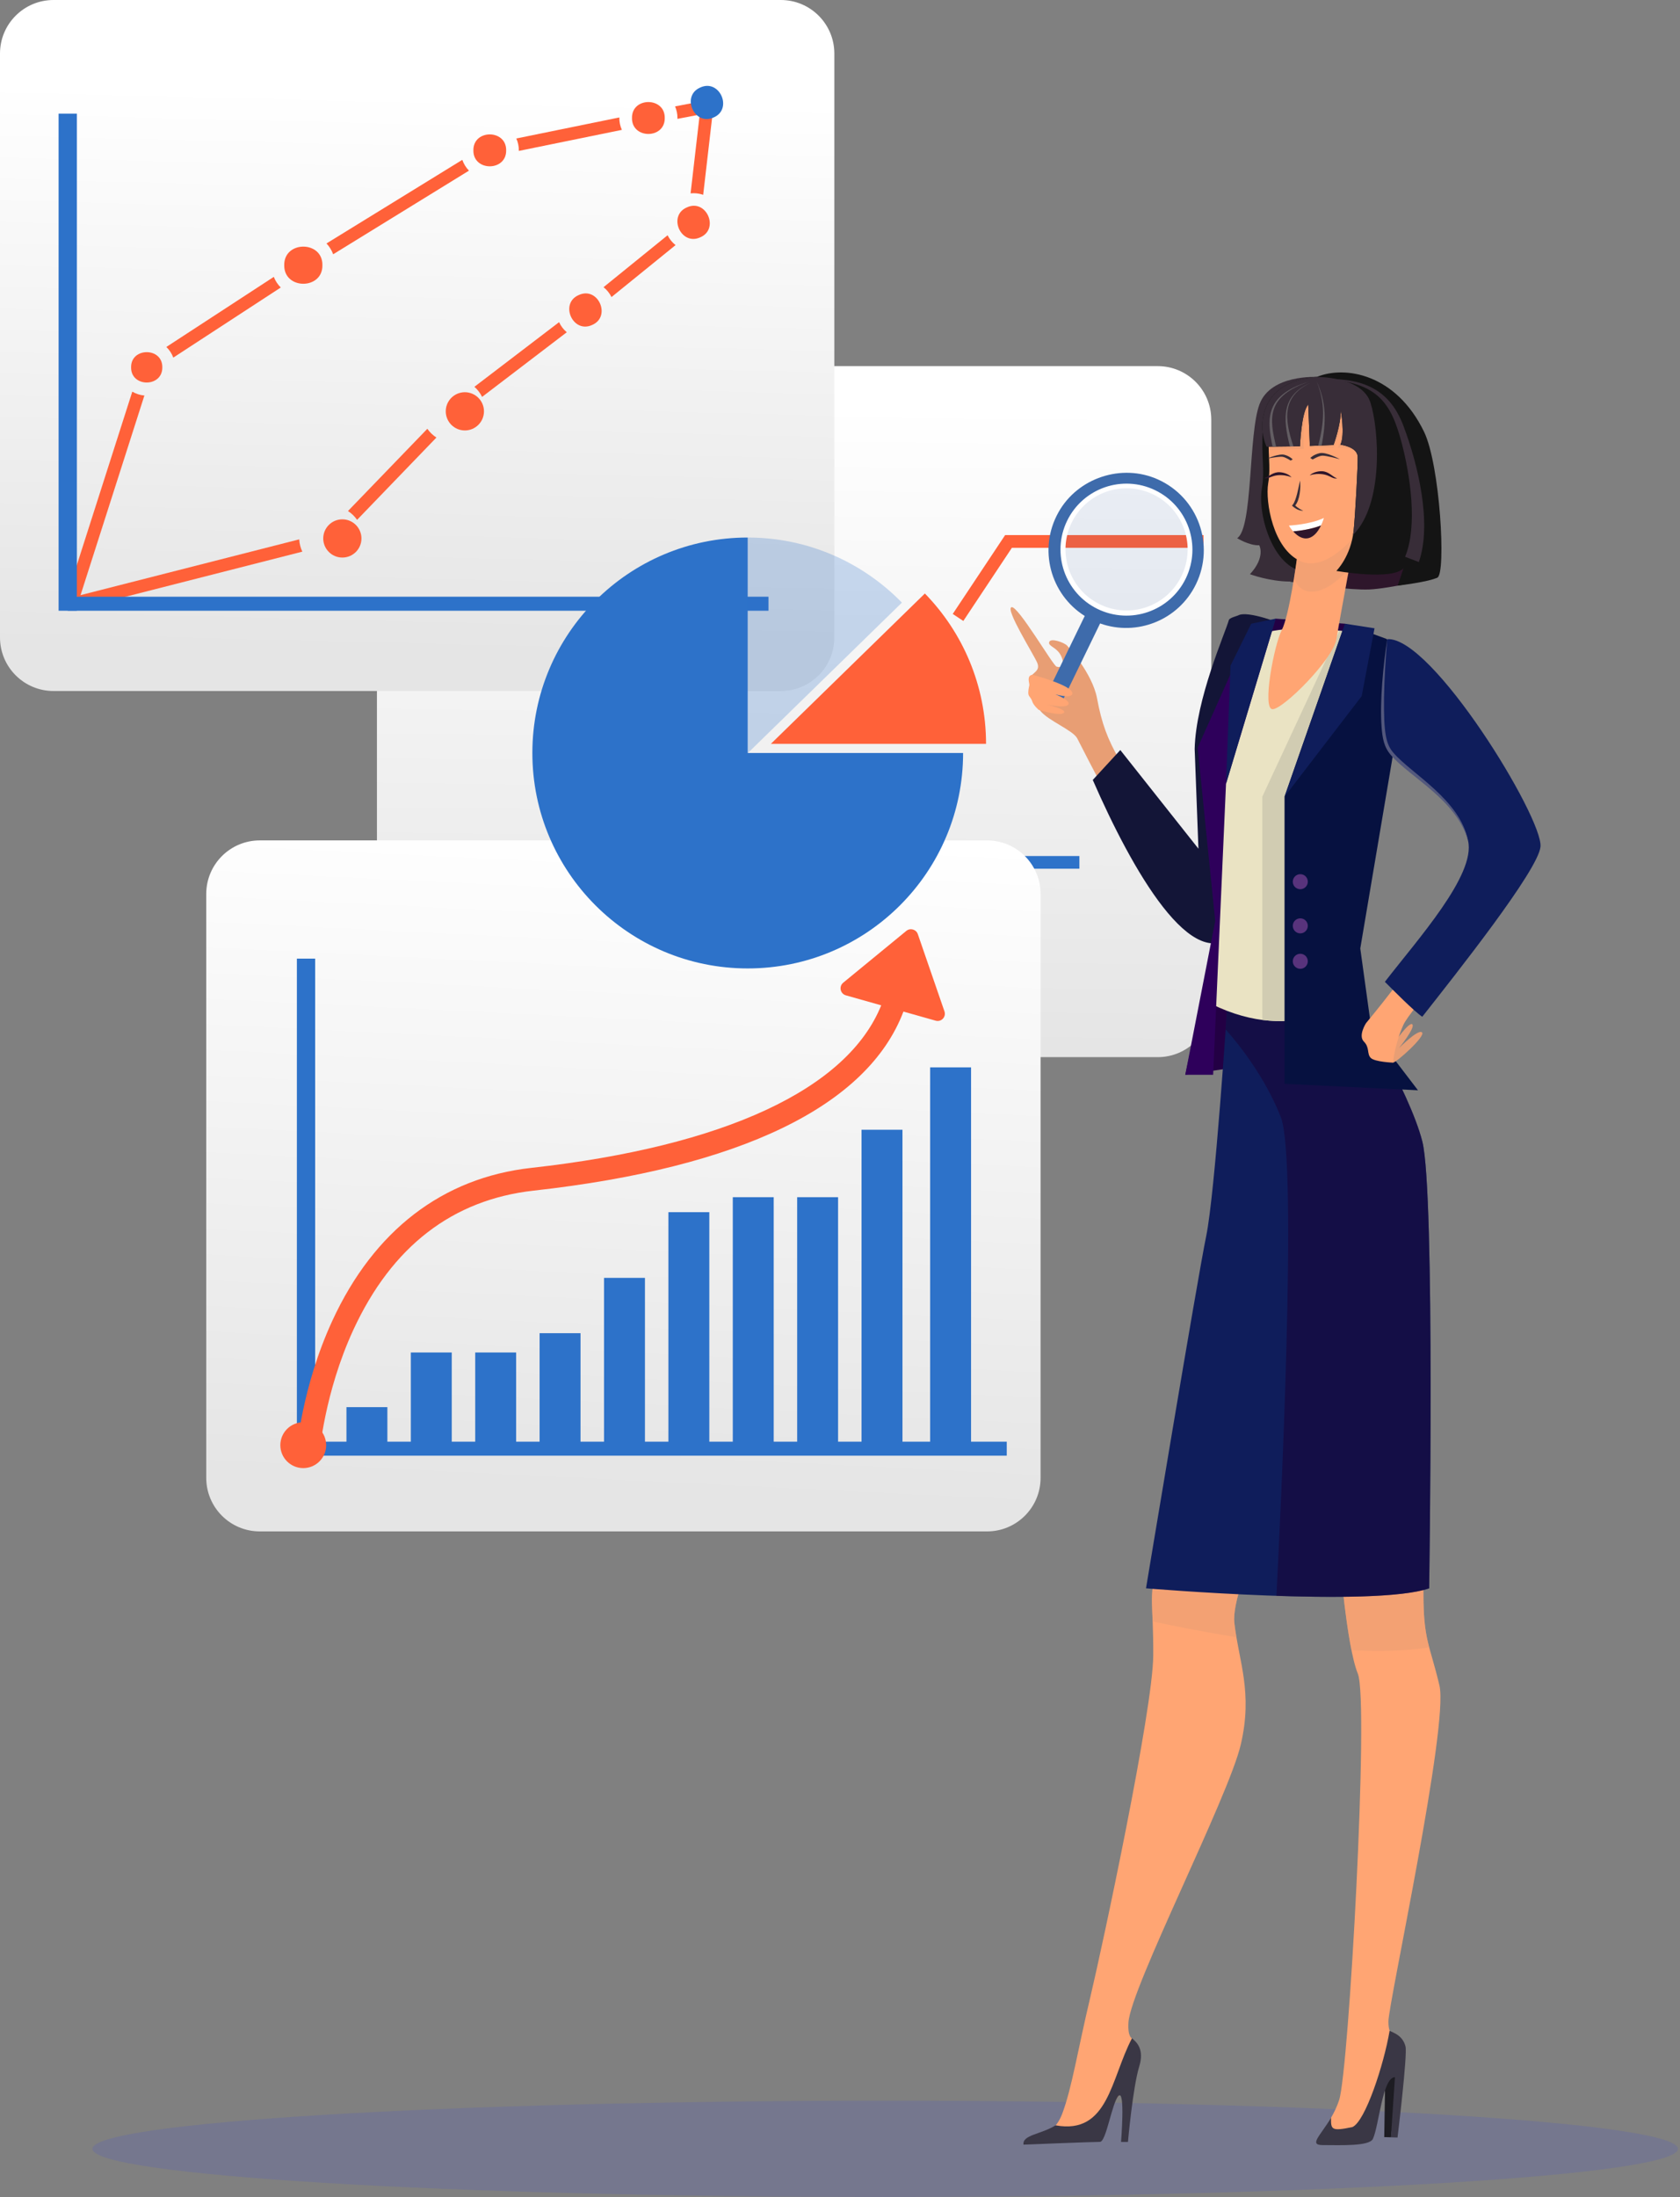 <svg
              width="306"
              height="400"
              viewBox="0 0 306 400"
              fill="none"
              xmlns="http://www.w3.org/2000/svg"
            >
              <rect x="0" y="0" width="306" height="400" fill="#808080" stroke="none"/>
              <g clip-path="url(#clip0)">
                <path
                  opacity="0.4"
                  d="M161.231 400C240.975 400 305.62 396.076 305.62 391.236C305.62 386.396 240.975 382.473 161.231 382.473C81.487 382.473 16.842 386.396 16.842 391.236C16.842 396.076 81.487 400 161.231 400Z"
                  fill="#646AA2"
                />
                <path
                  d="M210.875 192.472H78.405C73.021 192.472 68.656 188.107 68.656 182.723V76.409C68.656 71.026 73.021 66.661 78.405 66.661H210.875C216.259 66.661 220.624 71.026 220.624 76.409V182.723C220.624 188.107 216.259 192.472 210.875 192.472Z"
                  fill="url(#paint0_linear)"
                />
                <path
                  d="M219.206 97.425H183.075L173.535 111.78L175.463 113.057L184.31 99.737H219.206V97.425Z"
                  fill="#FF6139"
                />
                <path
                  d="M173.643 155.856L167.525 167.224L174.887 158.168H196.604V155.856H173.643Z"
                  fill="#2D72C9"
                />
                <path
                  d="M142.219 125.811H9.748C4.365 125.811 0 121.446 0 116.062V9.748C0 4.365 4.365 0 9.748 0H142.219C147.603 0 151.968 4.365 151.968 9.748V116.062C151.968 121.446 147.603 125.811 142.219 125.811Z"
                  fill="url(#paint1_linear)"
                />
                <path
                  d="M29.563 66.878C29.613 70.567 23.829 70.567 23.879 66.878C23.829 63.197 29.621 63.197 29.563 66.878Z"
                  fill="#FF6139"
                />
                <path
                  d="M58.724 48.283C58.791 52.789 51.705 52.789 51.772 48.283C51.705 43.776 58.791 43.776 58.724 48.283Z"
                  fill="#FF6139"
                />
                <path
                  d="M107.832 59.175C104.31 60.777 101.865 55.211 105.437 53.708C108.967 52.097 111.404 57.673 107.832 59.175Z"
                  fill="#FF6139"
                />
                <path
                  d="M127.53 43.217C124.007 44.819 121.562 39.252 125.134 37.75C128.665 36.139 131.102 41.715 127.53 43.217Z"
                  fill="#FF6139"
                />
                <path
                  d="M92.193 27.375C92.251 31.248 86.167 31.248 86.225 27.375C86.167 23.503 92.251 23.503 92.193 27.375Z"
                  fill="#FF6139"
                />
                <path
                  d="M121.079 21.484C121.138 25.356 115.053 25.356 115.112 21.484C115.053 17.611 121.138 17.611 121.079 21.484Z"
                  fill="#FF6139"
                />
                <path
                  d="M49.869 50.411L30.297 63.172C30.856 63.707 31.29 64.366 31.566 65.109L51.137 52.347C50.587 51.797 50.153 51.137 49.869 50.411Z"
                  fill="#FF6139"
                />
                <path
                  d="M123.391 21.483C123.391 21.533 123.391 21.591 123.391 21.642L129.692 20.431L129.258 18.161L122.957 19.371C123.241 20.014 123.391 20.732 123.391 21.483Z"
                  fill="#FF6139"
                />
                <path
                  d="M84.205 29.102L59.467 44.326C59.993 44.885 60.41 45.553 60.685 46.296L85.415 31.072C84.881 30.513 84.464 29.845 84.205 29.102Z"
                  fill="#FF6139"
                />
                <path
                  d="M113.266 23.645C112.957 22.96 112.79 22.176 112.807 21.383L94.045 25.214C94.354 25.898 94.521 26.683 94.504 27.476L113.266 23.645Z"
                  fill="#FF6139"
                />
                <path
                  d="M24.096 71.31L12.053 108.951L14.256 109.652L26.3 72.011C25.498 71.944 24.756 71.694 24.096 71.31Z"
                  fill="#FF6139"
                />
                <path
                  d="M14.004 20.698H10.674V111.196H14.004V20.698Z"
                  fill="#2D72C9"
                />
                <path
                  d="M77.837 78.07L63.381 93.043C64.032 93.461 64.599 94.011 65.042 94.646L79.489 79.664C78.846 79.247 78.279 78.705 77.837 78.07Z"
                  fill="#FF6139"
                />
                <path
                  d="M126.336 35.179C126.937 35.179 127.53 35.28 128.08 35.472L130.209 17.093L127.913 16.826L125.785 35.205C125.96 35.196 126.144 35.179 126.336 35.179Z"
                  fill="#FF6139"
                />
                <path
                  d="M121.596 42.833L109.928 52.289C110.529 52.765 111.029 53.374 111.38 54.084L123.048 44.627C122.447 44.152 121.946 43.542 121.596 42.833Z"
                  fill="#FF6139"
                />
                <path
                  d="M54.5 98.201L13.971 108.534L14.538 110.771L55.067 100.438C54.742 99.762 54.542 99.002 54.5 98.201Z"
                  fill="#FF6139"
                />
                <path
                  d="M101.832 58.657L86.408 70.425C86.992 70.934 87.468 71.561 87.81 72.261L103.234 60.493C102.642 60.001 102.166 59.375 101.832 58.657Z"
                  fill="#FF6139"
                />
                <path
                  d="M129.967 21.392C126.445 22.994 124 17.427 127.572 15.925C131.094 14.314 133.539 19.889 129.967 21.392Z"
                  fill="#2D72C9"
                />
                <path
                  d="M139.974 108.643H12.336V111.197H139.974V108.643Z"
                  fill="#2D72C9"
                />
                <path
                  d="M88.152 74.891C88.152 76.81 86.591 78.371 84.672 78.371C82.752 78.371 81.191 76.81 81.191 74.891C81.191 72.971 82.744 71.41 84.672 71.41C86.591 71.418 88.152 72.971 88.152 74.891Z"
                  fill="#FF6139"
                />
                <path
                  d="M65.836 98.034C65.836 99.954 64.283 101.514 62.355 101.514C60.436 101.514 58.875 99.954 58.875 98.034C58.875 96.114 60.436 94.554 62.355 94.554C64.275 94.554 65.836 96.114 65.836 98.034Z"
                  fill="#FF6139"
                />
                <path
                  d="M179.786 278.821H47.315C41.931 278.821 37.566 274.456 37.566 269.073V162.759C37.566 157.376 41.931 153.011 47.315 153.011H179.786C185.169 153.011 189.534 157.376 189.534 162.759V269.073C189.534 274.456 185.169 278.821 179.786 278.821Z"
                  fill="url(#paint2_linear)"
                />
                <path
                  d="M176.872 262.487V194.332H169.419V262.487H164.378V205.692H156.924V262.487H152.651V217.969H145.198V262.487H140.925V217.969H133.472V262.487H129.198V220.698H121.745V262.487H117.472V232.658H110.019V262.487H105.737V242.732H98.284V262.487H94.011V246.246H86.558V262.487H82.284V246.246H74.831V262.487H70.558V256.194H63.105V262.487H57.404V174.535H54.074V265.033H55.743H57.404H183.374V262.487H176.872Z"
                  fill="#2D72C9"
                />
                <path
                  d="M172.024 184.134L169.704 177.407L167.175 170.079C166.875 169.202 165.79 168.902 165.08 169.486L159.088 174.402L153.587 178.917C152.761 179.602 153.037 180.929 154.071 181.221L160.506 183.04C154.355 198.281 131.987 208.722 96.741 212.636C80.617 214.43 68.106 224.045 60.544 240.437C54.919 252.639 54.026 264.149 53.992 264.633L58.157 264.933C58.165 264.825 59.05 253.599 64.383 242.073C71.394 226.925 82.436 218.42 97.201 216.776C134.909 212.586 158.036 201.352 164.554 184.175L170.405 185.828C171.44 186.137 172.375 185.152 172.024 184.134Z"
                  fill="#FF6139"
                />
                <path
                  d="M55.236 267.295C57.54 267.295 59.409 265.427 59.409 263.122C59.409 260.818 57.54 258.949 55.236 258.949C52.931 258.949 51.062 260.818 51.062 263.122C51.062 265.427 52.931 267.295 55.236 267.295Z"
                  fill="#FF6139"
                />
                <path
                  d="M136.194 97.867C114.527 97.867 96.967 115.428 96.967 137.094C96.967 158.761 114.527 176.321 136.194 176.321C157.861 176.321 175.421 158.761 175.421 137.094H136.194V97.867Z"
                  fill="#2D72C9"
                />
                <path
                  opacity="0.25"
                  d="M136.193 97.867V137.094H136.227L164.278 109.719C157.159 102.416 147.21 97.867 136.193 97.867Z"
                  fill="#2D72C9"
                />
                <path
                  d="M168.46 108.058L140.408 135.433H179.602C179.594 124.775 175.345 115.127 168.46 108.058Z"
                  fill="#FF6139"
                />
                <path
                  d="M217.326 154.404C215.239 151.984 206.092 142.219 203.905 138.363C201.71 134.507 200.675 131.753 199.816 127.137C198.956 122.522 194.374 117.556 194.374 117.556C193.881 116.996 191.336 116.07 191.102 116.905C190.868 117.739 192.671 117.814 193.389 119.692C194.107 121.57 193.105 121.545 192.446 121.37C191.795 121.186 185.377 110.161 184.233 110.553C183.09 110.937 188.248 119.091 188.915 120.652C189.583 122.213 187.989 122.447 187.747 123.323C187.505 124.199 187.997 124.383 187.739 125.326C187.48 126.261 188.106 127.671 189.5 129.432C190.893 131.193 195.35 132.921 196.185 134.39C197.02 135.851 215.198 173.25 222.509 170.203C224.754 169.269 227.9 164.511 228.977 158.686C226.532 156.165 224.579 154.504 221.182 153.002C220.598 154.563 219.304 156.691 217.326 154.404Z"
                  fill="#E89E74"
                />
                <path
                  opacity="0.1"
                  d="M205.249 113.533C212.666 113.533 218.678 107.52 218.678 100.104C218.678 92.687 212.666 86.675 205.249 86.675C197.833 86.675 191.82 92.687 191.82 100.104C191.82 107.52 197.833 113.533 205.249 113.533Z"
                  fill="#3E6BAB"
                />
                <path
                  d="M210.624 88.853C204.457 85.857 197.028 88.428 194.032 94.596C191.036 100.764 193.607 108.192 199.774 111.188C205.942 114.184 213.37 111.614 216.367 105.446C219.363 99.286 216.792 91.85 210.624 88.853ZM200.334 110.028C194.808 107.34 192.505 100.688 195.192 95.163C197.88 89.638 204.532 87.335 210.057 90.022C215.582 92.709 217.886 99.361 215.198 104.887C212.519 110.412 205.859 112.715 200.334 110.028Z"
                  fill="white"
                />
                <path
                  d="M217.835 106.372C221.316 99.211 218.211 90.564 210.891 87.284C204.323 84.338 196.319 86.975 192.797 93.26C189.041 99.954 191.319 108.217 197.579 112.148L190.568 126.578C190.376 126.962 190.543 127.429 190.927 127.621L192.321 128.298C192.705 128.489 193.172 128.323 193.364 127.939L200.375 113.508C207.077 115.903 214.647 112.924 217.835 106.372ZM199.924 110.879C193.957 107.975 191.47 100.788 194.366 94.821C197.27 88.853 204.456 86.366 210.424 89.262C216.391 92.158 218.879 99.353 215.982 105.32C213.086 111.288 205.892 113.775 199.924 110.879Z"
                  fill="#3E6BAB"
                />
                <path
                  d="M225.497 112.056C225.296 112.164 223.936 112.481 223.827 112.89C223.176 115.244 217.801 127.271 217.601 136.368L218.285 154.521L204.055 136.56L199.039 142.002C206.175 158.369 217.401 178.133 225.079 169.778C232.758 161.423 230.329 143.062 230.329 143.062L233.843 113.725C233.843 113.725 227.274 111.046 225.497 112.056Z"
                  fill="#131537"
                />
                <path
                  d="M188.048 122.848C188.048 122.848 195.718 124.859 195.309 126.345C194.9 127.83 188.031 124.959 188.031 124.959C188.031 124.959 194.967 126.946 194.633 128.156C194.299 129.374 188.349 127.747 188.349 127.747C188.349 127.747 194.308 128.915 193.815 129.725C193.323 130.526 189.192 129.241 189.192 129.241C189.192 129.241 188.24 128.423 188.023 127.722C187.806 127.021 187.439 126.887 187.33 126.445C187.222 125.994 187.389 125.143 187.481 124.801C187.581 124.467 186.88 123.04 188.048 122.848Z"
                  fill="#FFA573"
                />
                <path
                  d="M227.233 194.015L215.891 195.685L222.267 166.256L228.427 169.427L227.233 194.015Z"
                  fill="#230044"
                />
                <path
                  d="M252.304 378.233L252.129 389.099L253.339 389.133L254.9 376.747L252.304 378.233Z"
                  fill="#1D1C22"
                />
                <path
                  d="M243.941 282.652C243.941 282.652 245.235 299.654 247.321 304.728C249.399 309.803 245.685 376.931 243.916 382.348C243.524 383.55 242.998 384.618 242.447 385.561C240.519 388.858 240.077 389.534 242.664 389.542C245.986 389.551 248.899 388.925 249.541 387.564C250.651 385.219 251.636 377.123 253.915 377.131C253.915 377.131 255.467 374.118 255.083 372.524C254.499 370.137 252.88 371.364 252.888 368.042C252.897 364.721 263.905 314.226 262.186 306.881C260.458 299.528 259.24 298.652 259.273 289.914C259.29 281.158 243.941 282.652 243.941 282.652Z"
                  fill="#FFA573"
                />
                <path
                  d="M236.43 264.85C236.43 264.85 224.036 288.478 224.829 295.472C225.622 302.466 228.243 308.116 225.989 317.673C223.744 327.221 205.967 361.858 205.541 368.192C205.366 370.863 206.175 371.113 206.175 371.113C206.142 375.712 204.706 380.645 203.746 381.596C202.52 382.815 201.134 388.882 199.974 388.874C198.806 388.874 188.957 389.926 188.957 389.926C188.698 387.681 191.72 389.483 193.481 384.826C195.242 380.169 196.318 373.183 198.563 363.744C200.809 354.313 210.023 311.254 210.056 301.348C210.09 291.441 209.18 291.391 210.716 284.872C212.251 278.354 218.002 266.127 218.002 266.127L236.43 264.85Z"
                  fill="#FFA573"
                />
                <path
                  opacity="0.5"
                  d="M224.829 295.472C224.036 288.478 236.43 264.85 236.43 264.85L218.002 266.118C218.002 266.118 212.251 278.337 210.716 284.864C209.589 289.646 209.781 290.948 209.948 295.213C213.47 295.973 218.953 297.074 225.213 298.084C225.054 297.233 224.929 296.365 224.829 295.472Z"
                  fill="#E89E74"
                />
                <path
                  opacity="0.5"
                  d="M259.257 289.905C259.29 281.167 243.941 282.652 243.941 282.652C243.941 282.652 244.768 293.494 246.162 300.446C251.353 300.697 256.26 300.597 260.308 299.929C259.641 297.367 259.24 294.938 259.257 289.905Z"
                  fill="#E89E74"
                />
                <path
                  d="M223.486 183.867C223.486 183.867 221.324 217.143 219.697 225.072C218.061 233.001 208.738 289.179 208.738 289.179C208.738 289.179 250.286 292.676 260.309 289.179C260.309 289.179 261.428 217.085 259.066 207.82C256.704 198.556 246.388 181.688 246.388 181.688L223.486 183.867Z"
                  fill="#0F1D5B"
                />
                <path
                  opacity="0.53"
                  d="M246.388 181.688L223.486 183.867C223.486 183.867 223.394 185.219 223.244 187.439C223.244 187.439 229.854 194.517 233.31 203.455C236.406 211.468 233.184 277.144 232.492 290.556C243.651 290.932 255.544 290.848 260.31 289.188C260.31 289.188 261.428 217.093 259.066 207.829C256.712 198.548 246.388 181.688 246.388 181.688Z"
                  fill="#1A0033"
                />
                <path
                  d="M244.968 113.558L232.366 112.64L227.9 121.378L245.828 123.248L244.968 113.558Z"
                  fill="#230044"
                />
                <path
                  d="M227.491 116.362C227.491 116.362 233.225 111.98 252.671 116.37C253.197 116.487 253.69 137.553 253.69 137.553C253.69 137.553 244.667 172.874 246.387 181.688C246.387 181.688 236.071 190.393 220.689 182.814C220.689 182.814 222.692 155.08 221.29 148.904C219.888 142.728 217.1 137.127 221.064 130.717C225.021 124.299 227.491 116.362 227.491 116.362Z"
                  fill="#EAE3C3"
                />
                <path
                  d="M229.92 145.049V185.695C240.061 187.022 246.387 181.68 246.387 181.68C244.668 172.867 253.69 137.546 253.69 137.546C253.69 137.546 253.197 116.48 252.672 116.363C249.4 115.628 246.512 115.136 243.983 114.827L229.92 145.049Z"
                  fill="#D1CCB2"
                />
                <path
                  d="M244.969 113.558L233.969 145.048V197.328L258.273 198.505L249.801 187.413L247.765 172.682L253.699 137.553L252.673 116.37L244.969 113.558Z"
                  fill="#061140"
                />
                <path
                  d="M232.366 112.64L223.31 142.703L220.965 195.684H215.891L221.341 167.691L218.144 136.126L227.258 115.744L232.366 112.64Z"
                  fill="#2E005B"
                />
                <path
                  d="M244.969 113.558L233.969 145.048L248.024 126.736L250.361 114.392L244.969 113.558Z"
                  fill="#0F1D5B"
                />
                <path
                  d="M232.366 112.64L223.311 142.703L224.128 121.195L227.901 113.558L232.366 112.64Z"
                  fill="#0F1D5B"
                />
                <path
                  d="M253.582 190.293C253.899 189.976 256.654 185.92 257.246 186.504C257.839 187.096 254.809 190.835 254.809 190.835C254.809 190.835 258.323 187.28 259.016 187.973C259.708 188.665 254.317 193.464 253.749 193.464C253.173 193.473 253.582 190.293 253.582 190.293Z"
                  fill="#E89E74"
                />
                <path
                  d="M248.815 186.278C248.815 186.278 247.33 188.548 248.423 189.642C249.516 190.735 248.932 191.87 249.675 192.613C250.418 193.356 253.74 193.473 253.74 193.473C253.74 193.473 253.973 190.268 255.618 186.587C255.918 185.911 256.895 184.567 258.272 182.815C256.803 181.846 255.25 180.978 253.681 180.186C250.935 183.766 248.865 186.195 248.815 186.278Z"
                  fill="#FFA573"
                />
                <path
                  d="M252.671 116.371C252.671 116.371 250.743 131.695 252.671 135.918C254.549 140.024 265.524 144.773 267.402 153.094C268.813 159.312 258.222 171.014 252.246 178.759C253.74 180.253 257.587 184.151 259.056 185.119C265.132 177.39 280.205 158.428 280.589 154.154C281.073 148.921 260.826 115.82 252.671 116.371Z"
                  fill="#0F1D5B"
                />
                <path
                  d="M252.672 116.371C252.38 119.943 252.154 123.365 252.088 127.012C252.029 133.447 252.413 135.484 253.832 137.095C257.129 140.917 265.959 145.591 267.403 153.094C265.35 145.65 256.812 141.51 253.356 137.495C252.054 135.993 251.804 134.391 251.645 132.362C251.303 127.605 251.946 121.153 252.672 116.371Z"
                  fill="#53587D"
                />
                <path
                  d="M253.107 369.736C252.089 375.812 248.675 386.287 246.322 387.272C242.432 388.09 242.415 387.681 242.441 385.561C240.513 388.857 238.326 390.543 240.913 390.552C244.235 390.56 249.418 390.785 250.061 389.425C251.171 387.08 251.805 378.183 254.083 378.191L253.341 389.141L254.551 389.175C254.551 389.175 256.387 374.093 256.003 372.591C255.469 370.521 253.75 370.104 253.107 369.736Z"
                  fill="#3A3745"
                />
                <path
                  d="M192.27 386.955C189.566 388.632 186.211 388.666 186.419 390.469C186.419 390.469 199.172 389.96 200.341 389.968C201.509 389.968 202.519 382.807 203.746 381.588C204.973 380.37 204.189 389.985 204.189 389.985H205.449C205.449 389.985 206.325 380.078 207.502 376.238C208.437 373.175 207.126 371.882 206.183 371.105C202.319 378.417 201.91 388.708 192.27 386.955Z"
                  fill="#3A3745"
                />
                <path
                  d="M238.208 160.531C238.208 161.29 237.591 161.9 236.839 161.9C236.08 161.9 235.471 161.282 235.471 160.531C235.471 159.771 236.088 159.162 236.839 159.162C237.599 159.154 238.208 159.771 238.208 160.531Z"
                  fill="#58337C"
                />
                <path
                  d="M238.208 168.568C238.208 169.328 237.591 169.937 236.839 169.937C236.08 169.937 235.471 169.319 235.471 168.568C235.471 167.808 236.088 167.199 236.839 167.199C237.599 167.199 238.208 167.808 238.208 168.568Z"
                  fill="#58337C"
                />
                <path
                  d="M238.208 175.019C238.208 175.779 237.591 176.388 236.839 176.388C236.08 176.388 235.471 175.77 235.471 175.019C235.471 174.26 236.088 173.65 236.839 173.65C237.599 173.65 238.208 174.26 238.208 175.019Z"
                  fill="#58337C"
                />
                <path
                  d="M239.845 68.631C240.63 69.357 248.108 68.264 254.443 75.082C262.822 84.096 261.829 105.162 261.829 105.162C261.829 105.162 252.932 107.19 249.41 107.324C245.888 107.466 238.744 106.439 234.921 105.88C231.023 105.304 228.92 83.379 231.549 77.57C234.187 71.761 239.845 68.631 239.845 68.631Z"
                  fill="#2E162B"
                />
                <path
                  d="M239.846 68.631C239.846 68.631 231.491 68.147 229.429 73.547C227.36 78.939 228.236 96.191 225.34 97.985C225.34 97.985 227.518 99.354 229.363 99.278C229.363 99.278 230.573 101.407 227.668 104.545C227.668 104.545 231.241 105.88 234.938 105.88C235.197 105.88 237.901 106.64 238.151 104.345C238.443 101.632 236.282 95.631 236.557 93.002C237.742 81.893 239.846 68.631 239.846 68.631Z"
                  fill="#382D38"
                />
                <path
                  d="M239.696 69.625C238.895 69.616 238.152 69.7 237.501 69.875C237.501 69.875 230.34 72.871 230.014 78.146C229.689 83.412 230.423 85.466 229.847 88.871C228.946 94.229 232.335 104.203 238.169 104.069C238.302 101.248 236.282 95.54 236.558 93.002C237.551 83.705 239.187 72.905 239.696 69.625Z"
                  fill="#141414"
                />
                <path
                  d="M236.197 101.874C236.197 101.874 234.854 112.048 233.46 114.727C232.066 117.406 229.838 129.124 231.791 129.124C233.744 129.124 242.849 120.01 243.434 116.321C244.018 112.632 246.872 97.4 246.872 97.4L236.197 101.874Z"
                  fill="#FFA573"
                />
                <path
                  opacity="0.5"
                  d="M236.383 100.731C236.308 100.764 236.082 102.875 236.074 102.959C235.749 105.229 235.657 105.087 235.749 105.388C236.508 107.758 239.563 109.244 244.078 105.212C244.22 105.087 245.706 103.685 245.731 103.568C246.365 100.138 246.874 97.4 246.874 97.4C246.874 97.4 236.466 100.689 236.383 100.731Z"
                  fill="#E89E74"
                />
                <path
                  d="M238.218 69.841C238.218 69.841 231.449 72.704 231.149 77.753C230.84 82.803 231.532 84.756 230.99 88.019C230.447 91.282 231.85 100.013 236.974 102.216C242.09 104.419 248.909 95.973 250.103 92.175C251.296 88.378 251.714 82.953 250.42 77.019C249.118 71.093 241.982 68.798 238.218 69.841Z"
                  fill="#FFA573"
                />
                <path
                  opacity="0.5"
                  d="M246.322 98.118C248.184 96.056 249.611 93.728 250.103 92.184C251.297 88.386 251.714 82.961 250.42 77.027C249.127 71.093 241.991 68.798 238.227 69.841C238.227 69.841 231.458 72.704 231.157 77.753C231.057 79.448 231.065 80.791 231.099 81.951L237.467 81.734C237.467 81.734 237.075 76.326 238.343 74.957L238.552 81.459L242.917 81.492C242.917 81.492 244.511 78.63 244.419 76.151C244.419 76.151 244.57 79.623 243.677 81.501C243.677 81.501 247.232 81.317 247.307 83.162C247.366 84.672 246.84 94.112 246.573 96.616C246.506 97.141 246.422 97.642 246.322 98.118Z"
                  fill="#E89E74"
                />
                <path
                  d="M259.368 78.588C254.26 68.064 244.996 66.511 239.854 68.623C236.583 68.79 232.852 70.159 231.208 72.921C228.654 77.219 230.699 81.326 230.699 81.326L236.783 81.259C236.783 81.259 237.017 75.024 238.285 73.647L238.578 81.184L242.892 81.017C242.892 81.017 244.295 77.194 244.194 74.716C244.194 74.716 245.037 79.089 244.144 80.967C244.144 80.967 247.216 81.309 247.291 83.153C247.349 84.664 246.824 94.104 246.556 96.608C246.047 101.323 243.452 103.877 243.41 103.944C243.41 103.944 253.551 105.73 255.637 103.46L254.577 106.623C254.577 106.623 260.269 105.964 261.83 105.146C263.399 104.344 262.314 84.647 259.368 78.588Z"
                  fill="#141414"
                />
                <path
                  d="M231.208 72.929C228.654 77.228 230.699 81.334 230.699 81.334L236.783 81.267C236.783 81.267 237.017 75.033 238.285 73.656L238.578 81.192L242.892 81.025C242.892 81.025 244.295 77.203 244.194 74.724C244.194 74.724 245.037 79.097 244.144 80.975C244.144 80.975 247.216 81.317 247.291 83.162C247.349 84.672 246.824 94.112 246.556 96.616C246.531 96.883 246.49 97.15 246.448 97.4C252.123 91.725 251.147 78.129 249.628 73.322C248.109 68.514 239.838 68.631 239.838 68.631C236.574 68.798 232.844 70.167 231.208 72.929Z"
                  fill="#382D38"
                />
                <path
                  d="M239.861 69.048C247.523 68.631 252.948 70.359 255.644 77.587C258.273 84.531 260.869 95.314 258.432 102.333L255.928 101.373C258.256 95.781 256.854 86.45 255.285 80.566C253.324 73.196 250.778 69.132 239.861 69.048Z"
                  fill="#382D38"
                />
                <path
                  d="M238.535 69.449C235.923 70.234 233.035 71.544 231.875 73.998C230.799 76.26 231.299 78.88 231.783 81.317L232.434 81.309C231.199 76.176 230.573 72.145 238.535 69.449Z"
                  fill="#635E63"
                />
                <path
                  d="M238.819 69.642C233.419 71.945 233.627 76.118 234.946 81.285L235.589 81.276C233.894 76.21 233.485 72.104 238.819 69.642Z"
                  fill="#635E63"
                />
                <path
                  d="M239.795 69.399C241.514 73.564 241.147 76.969 240.112 81.134L240.73 81.109C241.514 76.944 241.664 73.406 239.795 69.399Z"
                  fill="#635E63"
                />
                <path
                  d="M235.915 92.034C236.758 90.999 236.95 88.845 236.791 87.493C236.507 88.778 236.123 91.082 235.464 91.892L235.322 92.058C235.389 92.1 236.282 93.052 237.392 92.977C237.058 92.876 236.332 92.459 235.915 92.034Z"
                  fill="#382D38"
                />
                <path
                  d="M241.13 94.304C238.584 95.522 234.762 95.689 234.762 95.689C234.762 95.689 235.054 96.207 235.538 96.749C236.656 96.649 238.835 96.374 240.612 95.664C240.971 94.93 241.13 94.304 241.13 94.304Z"
                  fill="white"
                />
                <path
                  d="M240.621 95.664C238.844 96.374 236.657 96.649 235.547 96.749C237.45 98.869 239.369 98.268 240.621 95.664Z"
                  fill="#2E162B"
                />
                <path
                  d="M238.66 83.379C238.66 83.379 239.228 82.761 240.388 82.503C241.556 82.244 244.035 83.596 244.035 83.596C244.035 83.596 241.556 82.937 240.864 82.962C240.171 82.987 239.086 83.663 239.086 83.663L238.66 83.379Z"
                  fill="#382D38"
                />
                <path
                  d="M235.456 83.646C235.456 83.646 234.989 83.095 233.987 82.811C232.986 82.528 230.799 83.487 230.799 83.487C230.799 83.487 232.96 83.095 233.561 83.162C234.154 83.229 235.072 83.855 235.072 83.855L235.456 83.646Z"
                  fill="#382D38"
                />
                <path
                  d="M238.553 86.567C239.129 85.933 240.397 85.682 241.157 85.832C242.25 86.049 242.868 86.942 243.552 87.076C242.526 87.326 242.183 86.183 239.821 86.3C239.396 86.341 238.97 86.383 238.553 86.567Z"
                  fill="#2E162B"
                />
                <path
                  d="M235.247 86.926C234.73 86.242 233.478 85.9 232.71 85.983C231.6 86.108 230.915 86.951 230.223 87.026C231.224 87.36 231.667 86.242 234.003 86.559C234.429 86.642 234.855 86.718 235.247 86.926Z"
                  fill="#2E162B"
                />
              </g>
              <defs>
                <linearGradient
                  id="paint0_linear"
                  x1="143.973"
                  y1="190.6"
                  x2="145.252"
                  y2="73.612"
                  gradientUnits="userSpaceOnUse"
                >
                  <stop stop-color="#E5E5E5" />
                  <stop offset="1" stop-color="white" />
                </linearGradient>
                <linearGradient
                  id="paint1_linear"
                  x1="74.581"
                  y1="119.052"
                  x2="77.138"
                  y2="16.766"
                  gradientUnits="userSpaceOnUse"
                >
                  <stop stop-color="#E5E5E5" />
                  <stop offset="1" stop-color="white" />
                </linearGradient>
                <linearGradient
                  id="paint2_linear"
                  x1="110.805"
                  y1="271.649"
                  x2="116.753"
                  y2="150.715"
                  gradientUnits="userSpaceOnUse"
                >
                  <stop stop-color="#E5E5E5" />
                  <stop offset="1" stop-color="white" />
                </linearGradient>
                <clipPath id="clip0">
                  <rect width="305.621" height="400" fill="white" />
                </clipPath>
              </defs>
            </svg>